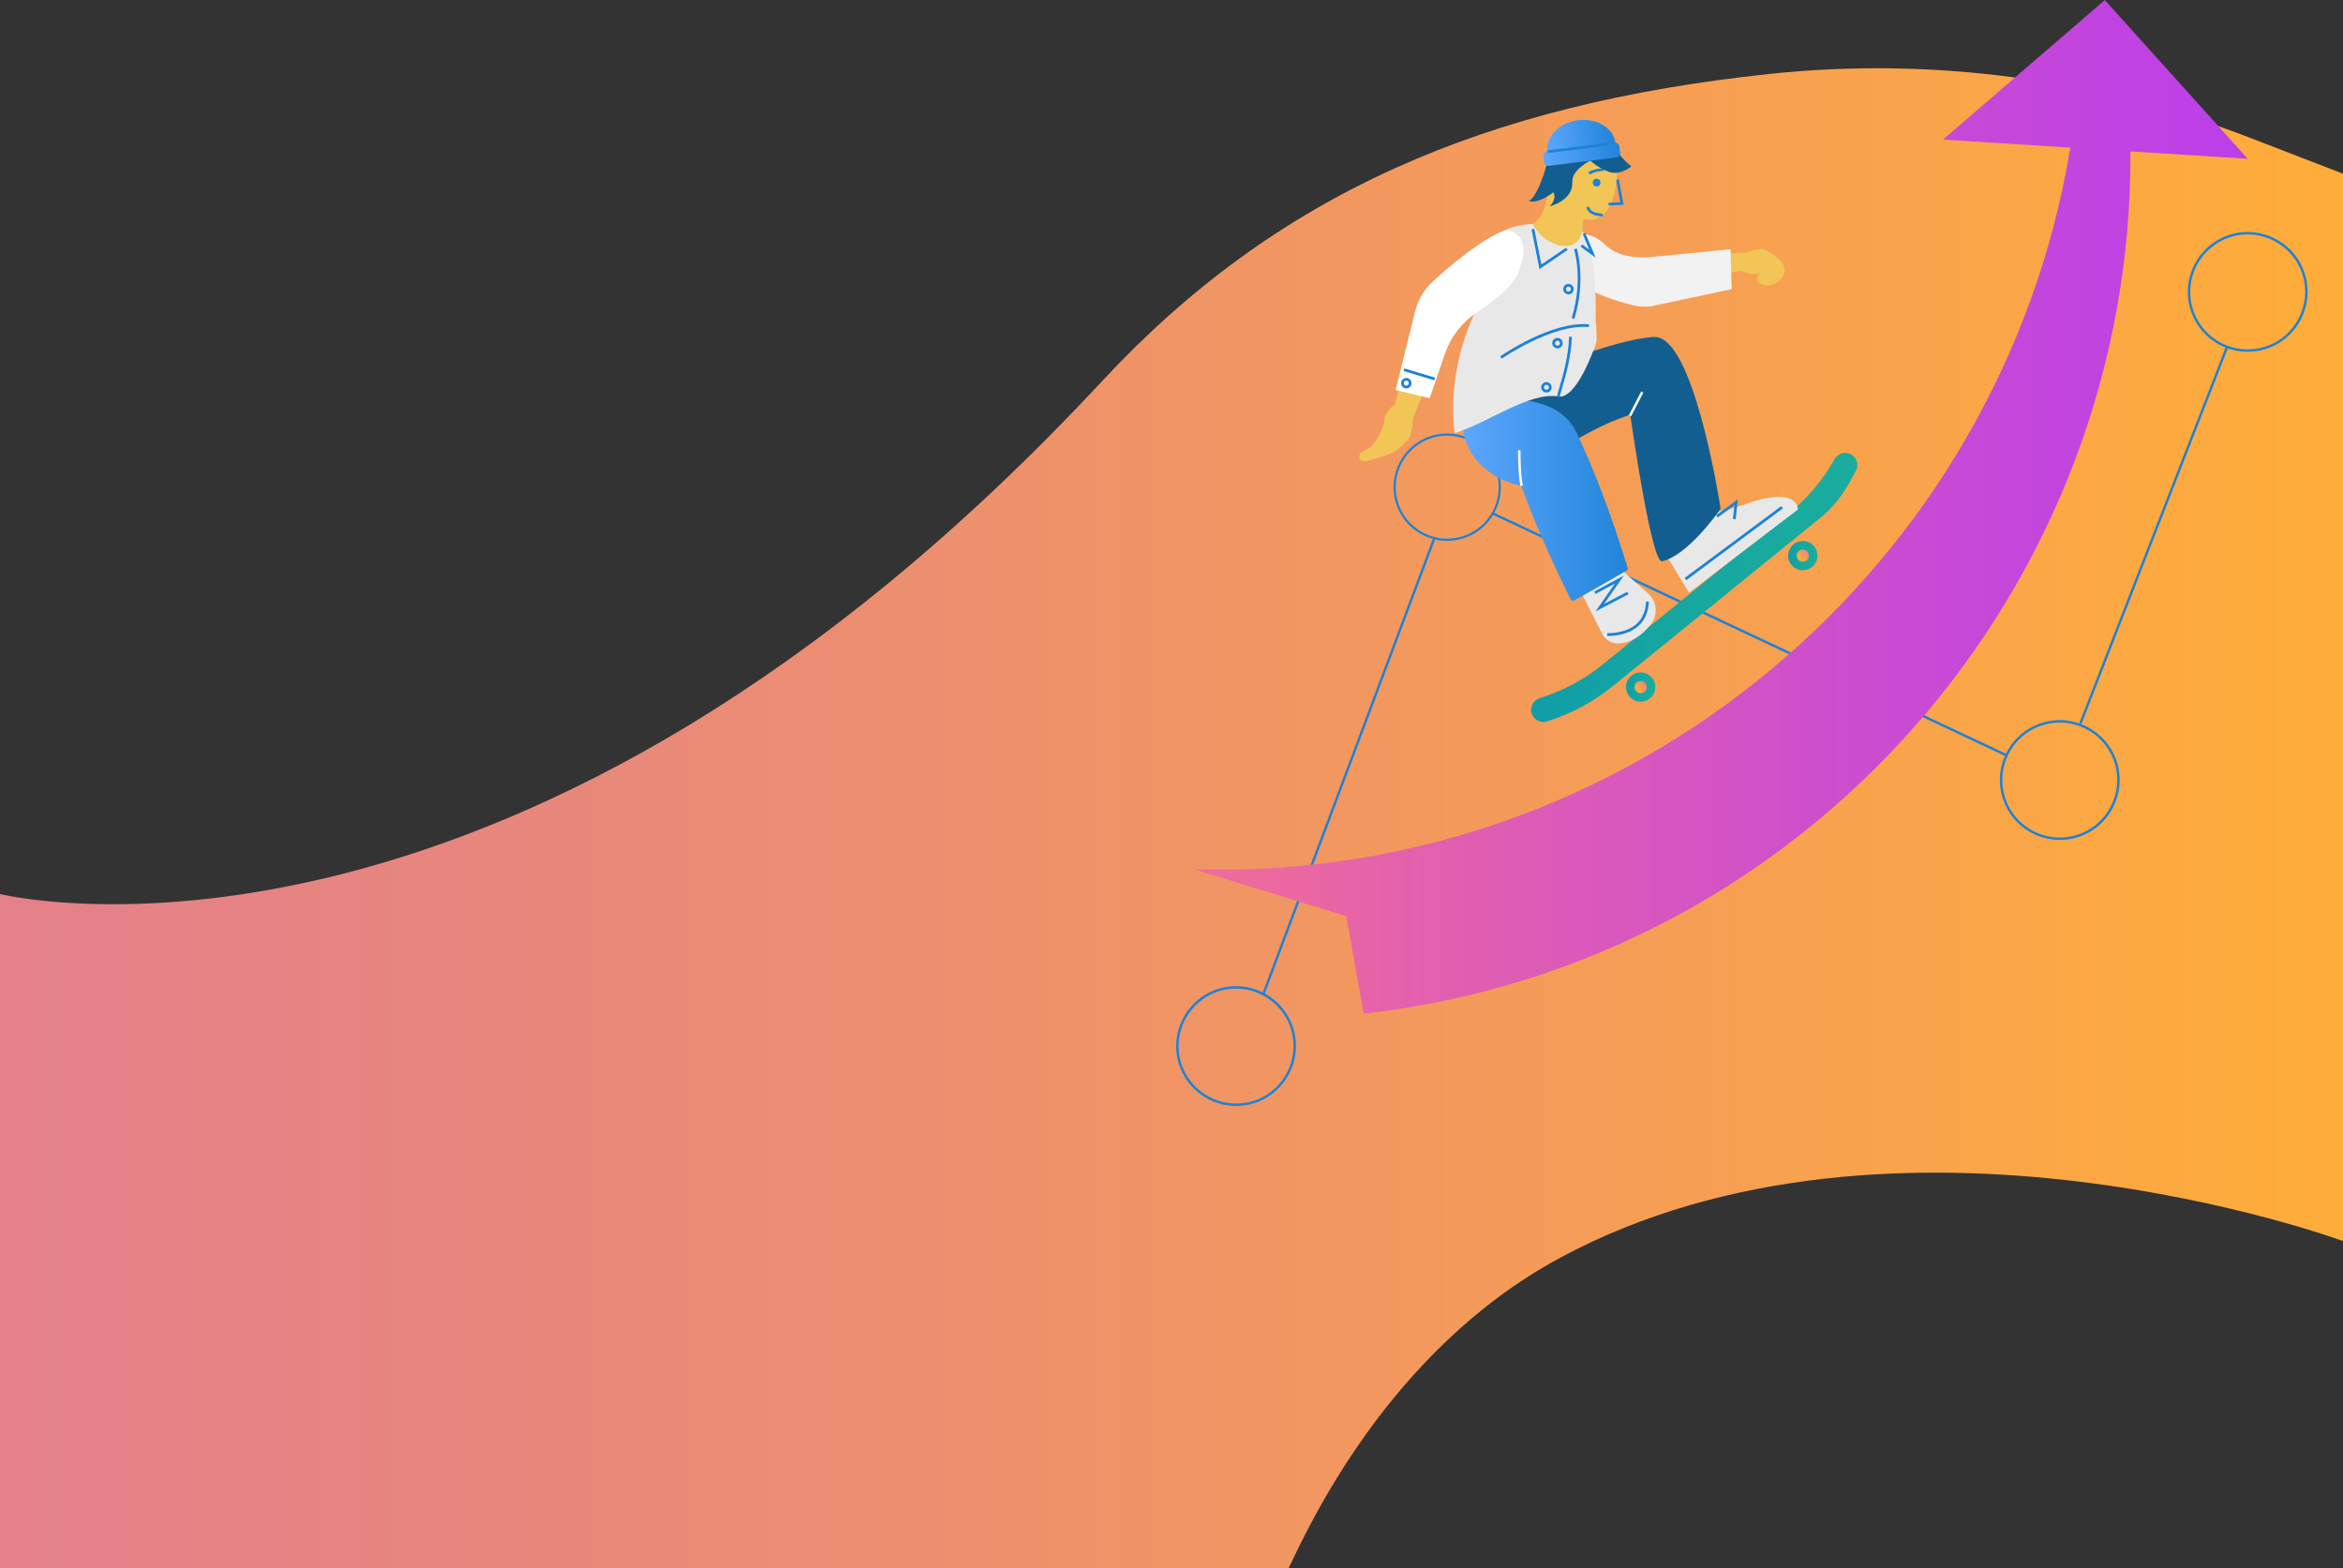 <?xml version="1.0" encoding="utf-8"?>
<!-- Generator: Adobe Illustrator 23.1.0, SVG Export Plug-In . SVG Version: 6.00 Build 0)  -->
<svg version="1.1" id="Слой_1" xmlns="http://www.w3.org/2000/svg" xmlns:xlink="http://www.w3.org/1999/xlink" x="0px" y="0px"
	 viewBox="0 0 1920 1285" style="enable-background:new 0 0 1920 1285;" xml:space="preserve">
<rect x="0" y="0" width="1920" height="1285" fill="#333333" stroke="none"/>
<style type="text/css">
	.st0{fill:url(#SVGID_1_);}
	.st1{fill:#1B82D8;}
	.st2{fill:url(#стрелка_1_);}
	.st3{fill:url(#SVGID_2_);}
	.st4{fill:url(#SVGID_3_);}
	.st5{fill:url(#SVGID_4_);}
	.st6{fill:url(#SVGID_5_);}
	.st7{fill:url(#SVGID_6_);}
	.st8{fill:#E8E8E8;}
	.st9{fill:#135E91;}
	.st10{fill:#FFFFFF;}
	.st11{fill:url(#SVGID_7_);}
	.st12{fill:#F2C557;}
	.st13{fill:#F2F2F2;}
	.st14{fill:url(#SVGID_8_);}
	.st15{fill:url(#SVGID_9_);}
</style>

<style>
	@keyframes float {
		from {
			transform: translateY(0);
		}

		50% {
			transform: translateY(25px);
		}

		to {
			transform: translateY(0);
		}
	}

	@keyframes floatAndMove {
		from {
			transform: translateY(0) translateX(0);
		}

		50% {
			transform: translateY(25px) translateX(-20px);
		}

		to {
			transform: translateY(0) translateX(0);
		}
	}

	#стрелка {
		animation: floatAndMove 2s ease infinite;
	}

	#персонаж {
		animation: floatAndMove 3s ease infinite;
	}

	#скейт {
		animation: floatAndMove 3s ease infinite;
	}
</style>
<g>
	<linearGradient id="SVGID_1_" gradientUnits="userSpaceOnUse" x1="1920" y1="670.42" x2="-9.094947e-13" y2="670.42">
		<stop  offset="0" style="stop-color:#FFAD39"/>
		<stop  offset="0.288" style="stop-color:#F69E54"/>
		<stop  offset="0.756" style="stop-color:#E8887B"/>
		<stop  offset="1" style="stop-color:#E3808A"/>
	</linearGradient>
	<path class="st0" d="M1843.24,112.72c-124.07-47.84-259.43-66.32-393.08-52.15c-232.78,24.69-403.67,97.52-546.89,251.56
		C428.72,822.51,22.66,737.81,0,732.63v552.29h1056c15.81-32.54,81.02-177.79,222-254c275.42-148.88,642-14,642-14v-0.04V142.32
		L1843.24,112.72z"/>
	<g id="график">
		<g>
			
				<rect x="1598.4" y="437.45" transform="matrix(0.363 -0.932 0.932 0.363 715.906 1923.599)" class="st1" width="331.57" height="1.99"/>
		</g>
		<g>
			
				<rect x="1432.5" y="287.3" transform="matrix(0.426 -0.905 0.905 0.426 352.933 1595.844)" class="st1" width="1.99" height="465.24"/>
		</g>
		<g>
			
				<rect x="905.33" y="626.92" transform="matrix(0.351 -0.936 0.936 0.351 129.442 1442.534)" class="st1" width="399.34" height="1.99"/>
		</g>
		<g>
			<path class="st1" d="M1687.94,688.28c-20.99,0-40.47-13.59-46.95-34.68c-2.78-9.05-2.9-18.63-0.33-27.71
				c4.56-16.14,16.83-28.71,32.84-33.63c25.87-7.94,53.39,6.64,61.33,32.51c7.95,25.87-6.64,53.39-32.51,61.34
				C1697.54,687.58,1692.7,688.28,1687.94,688.28z M1687.88,592.1c-4.57,0-9.21,0.67-13.8,2.08c-15.36,4.72-27.14,16.78-31.51,32.26
				l0,0c-2.46,8.7-2.35,17.9,0.32,26.58c6.21,20.23,24.9,33.27,45.04,33.27c4.57,0,9.21-0.67,13.8-2.08
				c24.82-7.63,38.81-34.02,31.19-58.84C1726.71,605.13,1708.02,592.1,1687.88,592.1z"/>
		</g>
		<g>
			<path class="st1" d="M1185.86,443.2c-7.08,0-14.1-1.73-20.54-5.14c-10.38-5.5-18-14.72-21.45-25.95v0
				c-7.12-23.18,5.95-47.84,29.13-54.96c23.19-7.12,47.84,5.95,54.96,29.13c3.45,11.23,2.32,23.13-3.18,33.51s-14.72,18-25.95,21.45
				C1194.56,442.55,1190.2,443.2,1185.86,443.2z M1145.57,411.58c3.31,10.77,10.62,19.62,20.58,24.89
				c9.96,5.28,21.38,6.36,32.15,3.05c10.77-3.31,19.61-10.62,24.89-20.58c5.28-9.96,6.36-21.38,3.05-32.15
				c-6.83-22.24-30.48-34.78-52.73-27.95C1151.28,365.69,1138.74,389.34,1145.57,411.58L1145.57,411.58z"/>
		</g>
		<g>
			<path class="st1" d="M1012.94,906.28c-20.99,0-40.47-13.59-46.95-34.68l0,0c-7.95-25.87,6.64-53.39,32.51-61.34
				c25.88-7.94,53.39,6.64,61.33,32.51c7.95,25.87-6.64,53.39-32.51,61.34C1022.54,905.58,1017.7,906.28,1012.94,906.28z
				 M967.89,871.02c7.62,24.82,34.02,38.82,58.84,31.19c24.82-7.63,38.81-34.02,31.19-58.84c-7.62-24.82-34.02-38.81-58.84-31.19
				C974.26,819.8,960.27,846.2,967.89,871.02L967.89,871.02z"/>
		</g>
		<g>
			<path class="st1" d="M1841.91,288.27c-6.32,0-12.63-1.21-18.54-3.63c-13.7-5.6-24.04-16.91-28.38-31.04l0,0
				c-7.95-25.87,6.64-53.39,32.51-61.34c25.87-7.94,53.39,6.64,61.33,32.51c7.95,25.87-6.64,53.39-32.51,61.34
				C1851.63,287.56,1846.77,288.27,1841.91,288.27z M1796.89,253.02c4.16,13.56,14.09,24.41,27.23,29.78
				c10.02,4.09,21.25,4.6,31.62,1.41c24.82-7.62,38.81-34.02,31.19-58.84c-7.62-24.82-34.02-38.82-58.84-31.19
				C1803.26,201.8,1789.27,228.2,1796.89,253.02z"/>
		</g>
	</g>
	<linearGradient id="стрелка_1_" gradientUnits="userSpaceOnUse" x1="978.685" y1="415.379" x2="1841.991" y2="415.379">
		<stop  offset="0" style="stop-color:#F06C99"/>
		<stop  offset="0.223" style="stop-color:#E260AE"/>
		<stop  offset="0.738" style="stop-color:#C648D8"/>
		<stop  offset="1" style="stop-color:#BB3FE9"/>
	</linearGradient>
	<path id="стрелка" class="st2" d="M1841.99,130.15l-58.59-65.04l-58.59-65.04l-66.3,57.16l-66.3,57.16l104.37,6.58
		c-56.75,343.68-359.95,601.31-717.91,591.44l124.57,38.33l14.26,79.93c362.81-41.08,630.35-349.56,628.33-706.59L1841.99,130.15z"
		/>
	<g id="скейт">
		
			<linearGradient id="SVGID_2_" gradientUnits="userSpaceOnUse" x1="1129.732" y1="415.957" x2="1393.681" y2="415.957" gradientTransform="matrix(1 0.017 -0.017 1 133.858 44.066)">
			<stop  offset="0" style="stop-color:#0F9EA8"/>
			<stop  offset="0.441" style="stop-color:#16A7A1"/>
			<stop  offset="1" style="stop-color:#1AAD9D"/>
		</linearGradient>
		<path class="st3" d="M1516.01,371.85c-4.76-2.07-10.33,0.05-12.86,4.59v0c-9.47,17.02-22.12,32.08-37.25,44.35l-152.8,123.89
			c-15.13,12.27-32.48,21.53-51.09,27.28l0,0c-4.71,1.46-7.92,6.04-7.27,10.93c0.84,6.27,7.08,10.06,12.87,8.27l0,0
			c19.66-6.13,37.97-15.93,53.97-28.9l169.85-137.72c9.43-7.65,17.32-17.03,23.22-27.64l6.13-11.01
			C1523.61,380.8,1521.48,374.23,1516.01,371.85z"/>
		<g>
			<g>
				
					<linearGradient id="SVGID_3_" gradientUnits="userSpaceOnUse" x1="1207.249" y1="498.35" x2="1231.25" y2="498.35" gradientTransform="matrix(1 0.017 -0.017 1 133.858 44.066)">
					<stop  offset="0" style="stop-color:#0F9EA8"/>
					<stop  offset="0.441" style="stop-color:#16A7A1"/>
					<stop  offset="1" style="stop-color:#1AAD9D"/>
				</linearGradient>
				<circle class="st4" cx="1344.49" cy="562.99" r="12"/>
				
					<linearGradient id="SVGID_4_" gradientUnits="userSpaceOnUse" x1="5318.271" y1="4708.007" x2="5328.271" y2="4708.007" gradientTransform="matrix(0.777 -0.63 0.63 0.777 -5755.503 258.655)">
					<stop  offset="0" style="stop-color:#FFAD39"/>
					<stop  offset="0.288" style="stop-color:#F69E54"/>
					<stop  offset="0.756" style="stop-color:#E8887B"/>
					<stop  offset="1" style="stop-color:#E3808A"/>
				</linearGradient>
				<circle class="st5" cx="1344.49" cy="562.99" r="5"/>
			</g>
			<g>
				
					<linearGradient id="SVGID_5_" gradientUnits="userSpaceOnUse" x1="1338.231" y1="388.419" x2="1362.232" y2="388.419" gradientTransform="matrix(1 0.017 -0.017 1 133.858 44.066)">
					<stop  offset="0" style="stop-color:#0F9EA8"/>
					<stop  offset="0.441" style="stop-color:#16A7A1"/>
					<stop  offset="1" style="stop-color:#1AAD9D"/>
				</linearGradient>
				<circle class="st6" cx="1477.32" cy="455.3" r="12"/>
				
					<linearGradient id="SVGID_6_" gradientUnits="userSpaceOnUse" x1="5489.271" y1="4708.007" x2="5499.271" y2="4708.007" gradientTransform="matrix(0.777 -0.63 0.63 0.777 -5755.503 258.655)">
					<stop  offset="0" style="stop-color:#FFAD39"/>
					<stop  offset="0.288" style="stop-color:#F69E54"/>
					<stop  offset="0.756" style="stop-color:#E8887B"/>
					<stop  offset="1" style="stop-color:#E3808A"/>
				</linearGradient>
				<circle class="st7" cx="1477.32" cy="455.3" r="5"/>
			</g>
		</g>
	</g>
	<g id="персонаж">
		<g>
			<path class="st8" d="M1357.98,442.59l26.08,43.08l89.24-68.15c0,0,0.66-17.42-34.93-7.08c-9.5,2.76-33.25,13.03-40.04,7.22l0,0
				L1357.98,442.59z"/>
			<g>
				<polygon class="st1" points="1422.32,425.53 1420.07,425.29 1421.28,414.02 1407.66,424.02 1406.33,422.2 1424.07,409.18 				
					"/>
			</g>
			<g>
				
					<rect x="1370.68" y="444.41" transform="matrix(0.803 -0.597 0.597 0.803 14.541 935.017)" class="st1" width="98.6" height="2.26"/>
			</g>
		</g>
		<g>
			<path class="st9" d="M1356.08,276.17l0.02-0.17c-37.88,2.4-105.1,32.92-105.1,32.92l-52,27c6.7,44.77,32.86,61.39,80.3,31.73
				c26.88-16.8,45.52-24.36,56.64-27.76c2.57,17.95,17.83,121.86,26.06,120.03c19.98-4.44,43.9-37.22,47.53-42.33
				c0.3-0.43,0.43-0.95,0.35-1.47C1408.09,404.77,1387.19,276.04,1356.08,276.17z"/>
			<g>
				
					<rect x="1329.85" y="329.24" transform="matrix(0.459 -0.888 0.888 0.459 432.091 1369.964)" class="st10" width="21.85" height="2"/>
			</g>
		</g>
		<g>
			<g>
				<path class="st8" d="M1296,485.92l16.82,33.29c2.77,5.43,8.6,8.68,14.66,8.01c5.88-0.65,13.37-3.14,20.53-10.29
					c2.26-2.26,4.06-4.4,5.48-6.4c5.4-7.6,4.02-18.1-2.96-24.29l-19.85-17.6L1296,485.92z"/>
				<g>
					<path class="st1" d="M1318.41,521.08c-0.85,0-1.38-0.03-1.48-0.04l0.14-2.25c0.15,0.01,14.83,0.8,24.13-7.64
						c4.83-4.39,7.41-10.53,7.68-18.27l2.25,0.08c-0.29,8.37-3.12,15.06-8.43,19.87C1334.39,520.37,1322.56,521.08,1318.41,521.08z"
						/>
				</g>
				<g>
					<polygon class="st1" points="1307.45,501.04 1323.38,478.14 1307.53,486.66 1306.47,484.68 1330.62,471.7 1314.55,494.8 
						1333.48,484.92 1334.52,486.92 					"/>
				</g>
			</g>
			<linearGradient id="SVGID_7_" gradientUnits="userSpaceOnUse" x1="1198.694" y1="409.686" x2="1333.96" y2="409.686">
				<stop  offset="0" style="stop-color:#5CA7FD"/>
				<stop  offset="1" style="stop-color:#2185D9"/>
			</linearGradient>
			<path class="st11" d="M1292.1,354.84c-4.77-10.13-13.28-18.02-23.75-22.01l-2.74-1.04c-16.14-5.38-31.92-7.45-46.62,1.13
				c-12,7-22.22,7.03-20,20c6,35,42.16,45.08,47.52,44.7c13.62,38.82,35.89,84.11,40.59,93.53c0.49,0.99,1.68,1.39,2.67,0.9
				c6.11-3.02,36.97-20.92,43.14-24.5c0.66-0.38,1.21-1.14,0.98-1.87C1320,419.92,1305.4,383.07,1292.1,354.84z"/>
			<g>
				<path class="st10" d="M1246.05,398.24c-0.08-0.25-2.05-6.42-2.05-29.32h2c0,22.41,1.93,28.63,1.95,28.69L1246.05,398.24z"/>
			</g>
		</g>
		<g>
			<path class="st12" d="M1370.54,210.24l60.55-3.3c0,0,11.59-4.7,15.34-2.29c3.75,2.41,21.06,10.42,14.67,21.55
				s-20.4,8.14-21.15,3.16c-0.74-4.98,6.31-6.03-0.74-4.98c-7.05,1.05-11.82-2.47-11.82-2.47l-64.91,10.97L1370.54,210.24z"/>
			<path class="st13" d="M1276.56,210.47c4.23,22.9,43.86,35.24,61.28,39.61c5.04,1.26,10.27,1.55,15.41,0.83l65.75-13.98
				l-0.83-32.7l-68.17,6.7c-11.36,0.23-25-1-34.87-10.6c-17.39-16.92-39.03-4.7-38.72-4.82
				C1280.68,193.94,1275.56,205.08,1276.56,210.47z"/>
		</g>
		<g>
			<g>
				<path class="st12" d="M1296.18,196.75l1.33-17.22c0,0,17.61,5.96,24.71-18.55s-0.04-41.6-17.86-42.71
					c-17.82-1.11-34.97,19.37-36.37,40.02s-12.35,25.42-12.35,25.42s-8.08,24.26,3.43,29.46
					C1270.59,218.36,1298.2,212.01,1296.18,196.75z"/>
				<circle class="st1" cx="1308.4" cy="149.64" r="3.16"/>
				<g>
					<path class="st1" d="M1302.85,143.08l-1.37-1.79c4.3-3.28,12.45-3.49,12.8-3.5l0.05,2.26
						C1314.25,140.05,1306.56,140.25,1302.85,143.08z"/>
				</g>
				<g>
					<polygon class="st1" points="1318.21,168.4 1318.1,166.15 1327.74,165.68 1324.39,147.37 1326.61,146.96 1330.43,167.81 					
						"/>
				</g>
				<g>
					<path class="st1" d="M1313,177.26c-2.08,0-11.37-0.4-13.09-7.48l2.19-0.53c1.46,6.02,11.12,5.75,11.22,5.75l0.08,2.25
						C1313.36,177.26,1313.22,177.26,1313,177.26z"/>
				</g>
			</g>
			<path class="st9" d="M1303.13,131.65c0,0,6.1,5.9,15.39,9.18s18.31-4.5,18.31-4.5s-10.45-8.19-11.74-14.07
				c-2.39-10.94-38.52-6.3-38.52-6.3s-14.88,2.98-19.54,20.2s-11.08,28-14.36,28.41c0,0,6.01,3.69,20.22-6.96
				c0,0,1.63,2.06,0.68,5.46c-1,3.6-3.69,6.01-3.69,6.01s19.4-4.64,18.59-20.07C1287.94,139.12,1303.13,131.65,1303.13,131.65z"/>
			<g>
				<g>
					
						<linearGradient id="SVGID_8_" gradientUnits="userSpaceOnUse" x1="2151.923" y1="653.924" x2="2208.233" y2="653.924" gradientTransform="matrix(0.992 -0.124 0.124 0.992 -949.606 -269.793)">
						<stop  offset="0" style="stop-color:#5CA7FD"/>
						<stop  offset="1" style="stop-color:#2185D9"/>
					</linearGradient>
					<path class="st14" d="M1268.03,124.39c-1.54-12.39,9.71-24,25.14-25.92c15.43-1.92,29.19,6.57,30.73,18.96"/>
					
						<linearGradient id="SVGID_9_" gradientUnits="userSpaceOnUse" x1="2148.23" y1="670.771" x2="2211.002" y2="670.771" gradientTransform="matrix(0.992 -0.124 0.124 0.992 -949.606 -269.793)">
						<stop  offset="0" style="stop-color:#5CA7FD"/>
						<stop  offset="1" style="stop-color:#2185D9"/>
					</linearGradient>
					<path class="st15" d="M1324.73,128.96l-55.57,6.92c-1.85,0.23-3.55-1.09-3.78-2.94l-0.65-5.19c-0.23-1.85,1.09-3.55,2.94-3.78
						l55.57-6.92c1.85-0.23,3.55,1.09,3.78,2.94l0.65,5.19C1327.9,127.03,1326.57,128.73,1324.73,128.96z"/>
				</g>
				<g>
					
						<rect x="1268.47" y="119.49" transform="matrix(0.992 -0.123 0.123 0.992 -4.99 160.702)" class="st1" width="50.66" height="2.23"/>
				</g>
			</g>
		</g>
		<g>
			<path class="st8" d="M1308,269.92c0,0,0.54,1.29-0.47-7.39c0.48-16.64,0.3-55.79-10.78-73.4c0,0-2.18,15.7-18.46,11.99
				c-16.28-3.71-22.37-17.59-22.37-17.59s-20.46,0.43-28.58,9.69c-7.3,8.32-16.89,54.04-18.76,63.23
				c-6.29,12.99-22.23,51.52-16.57,98.46c27.55-8.38,61-34,85-30c14.69,2.45,29.21-38.62,31-44C1309,277.92,1308,269.92,1308,269.92
				z"/>
			<g>
				<g>
					<path class="st1" d="M1278.1,325.17l-2.2-0.5c0.5-2.2,1.31-4.94,2.24-8.13c2.82-9.62,7.08-24.15,7.73-40.67l2.25,0.09
						c-0.67,16.79-4.97,31.49-7.82,41.21C1279.38,320.33,1278.58,323.04,1278.1,325.17z"/>
				</g>
				<g>
					<path class="st1" d="M1285.29,241.19c-0.31,0-0.63-0.03-0.95-0.11c-2.31-0.53-3.75-2.83-3.23-5.13l0,0
						c0.52-2.3,2.83-3.76,5.13-3.23c2.31,0.53,3.75,2.83,3.23,5.13C1289.02,239.84,1287.25,241.19,1285.29,241.19z M1283.31,236.45
						c-0.25,1.09,0.44,2.18,1.53,2.43c1.09,0.25,2.18-0.44,2.43-1.53c0.25-1.09-0.44-2.18-1.53-2.43
						C1284.65,234.68,1283.56,235.36,1283.31,236.45L1283.31,236.45z"/>
				</g>
				<g>
					<path class="st1" d="M1276.28,285.48c-0.31,0-0.63-0.03-0.95-0.11c-2.31-0.53-3.75-2.83-3.23-5.13
						c0.52-2.3,2.83-3.76,5.13-3.23c2.31,0.53,3.75,2.83,3.23,5.13C1280.01,284.13,1278.24,285.48,1276.28,285.48z M1276.28,279.17
						c-0.93,0-1.77,0.64-1.98,1.58c-0.25,1.09,0.44,2.18,1.53,2.43c1.09,0.25,2.18-0.44,2.43-1.53c0.25-1.09-0.44-2.18-1.53-2.43
						C1276.58,279.18,1276.43,279.17,1276.28,279.17z"/>
				</g>
				<g>
					<path class="st1" d="M1267.23,321.66c-0.31,0-0.63-0.03-0.95-0.11c-2.31-0.53-3.75-2.83-3.23-5.13l0,0
						c0.52-2.31,2.83-3.76,5.13-3.23c2.31,0.53,3.75,2.83,3.23,5.13C1270.95,320.31,1269.18,321.66,1267.23,321.66z M1265.25,316.92
						c-0.25,1.09,0.44,2.18,1.53,2.43c1.09,0.25,2.18-0.44,2.43-1.53c0.25-1.09-0.44-2.18-1.53-2.43
						C1266.58,315.14,1265.49,315.83,1265.25,316.92L1265.25,316.92z"/>
				</g>
				<g>
					<polygon class="st1" points="1261.55,220.47 1255.05,187.93 1257.26,187.48 1263.1,216.7 1283.37,202.99 1284.63,204.85 					
						"/>
				</g>
				<g>
					<path class="st1" d="M1230.64,293.85l-1.28-1.86c1.73-1.19,42.68-29.2,72.75-26.19l-0.22,2.24
						C1272.63,265.12,1231.06,293.56,1230.64,293.85z"/>
				</g>
				<g>
					<path class="st1" d="M1290.08,261.26l-2.15-0.67c9.77-31.26,2.08-56.07,2-56.32l2.15-0.69
						C1292.16,203.83,1300.07,229.29,1290.08,261.26z"/>
				</g>
				<g>
					<polygon class="st1" points="1307.63,211.26 1295.23,202.11 1296.57,200.29 1302.37,204.58 1296.99,191.78 1299.07,190.91 
											"/>
				</g>
			</g>
		</g>
		<g>
			<g>
				<path class="st12" d="M1155.44,355.71c-1.01,5.37-11.33,16.05-22.79,18.18c0,0-18.07,7.68-18.72,1.55
					c-0.71-6.67,6.14-5.43,10.17-10.08c6.59-7.62,10.39-16.4,10.26-21.79"/>
				<path class="st12" d="M1134.32,343.41c2.4-8.4,8.75-11.92,8.75-11.92l20.69-77.97l21.16,20.47l-27.03,69.21
					c0,0-0.64,15.31-5.22,18.27"/>
			</g>
			<path class="st10" d="M1233.5,188.63c0,0,24.99,0.03,10.31,35.6c-4.4,10.67-20.7,23.21-33.89,32.02
				c-12.07,8.06-21.13,19.9-25.84,33.62l-12.51,36.4l-27.87-6.64l15.86-64.25c2.4-9.72,7.65-18.5,15.07-25.23
				C1189.13,216.99,1214.47,195.66,1233.5,188.63z"/>
			<g>
				<g>
					<path class="st1" d="M1152.41,318.27c-1.07,0-2.13-0.39-2.96-1.19c-1.71-1.63-1.77-4.35-0.14-6.06c0.79-0.83,1.86-1.3,3-1.32
						c1.16-0.04,2.23,0.4,3.06,1.19c1.71,1.63,1.77,4.35,0.14,6.06C1154.67,317.83,1153.54,318.27,1152.41,318.27z M1152.41,311.96
						c-0.02,0-0.03,0-0.05,0c-0.54,0.01-1.05,0.23-1.42,0.63l0,0c-0.77,0.81-0.74,2.1,0.06,2.87c0.81,0.77,2.1,0.75,2.87-0.06
						c0.77-0.81,0.74-2.1-0.06-2.87C1153.43,312.16,1152.93,311.96,1152.41,311.96z"/>
				</g>
				<g>
					
						<rect x="1162.21" y="293.3" transform="matrix(0.289 -0.957 0.957 0.289 533.63 1331.505)" class="st1" width="2.26" height="26.31"/>
				</g>
			</g>
		</g>
	</g>
</g>
</svg>
